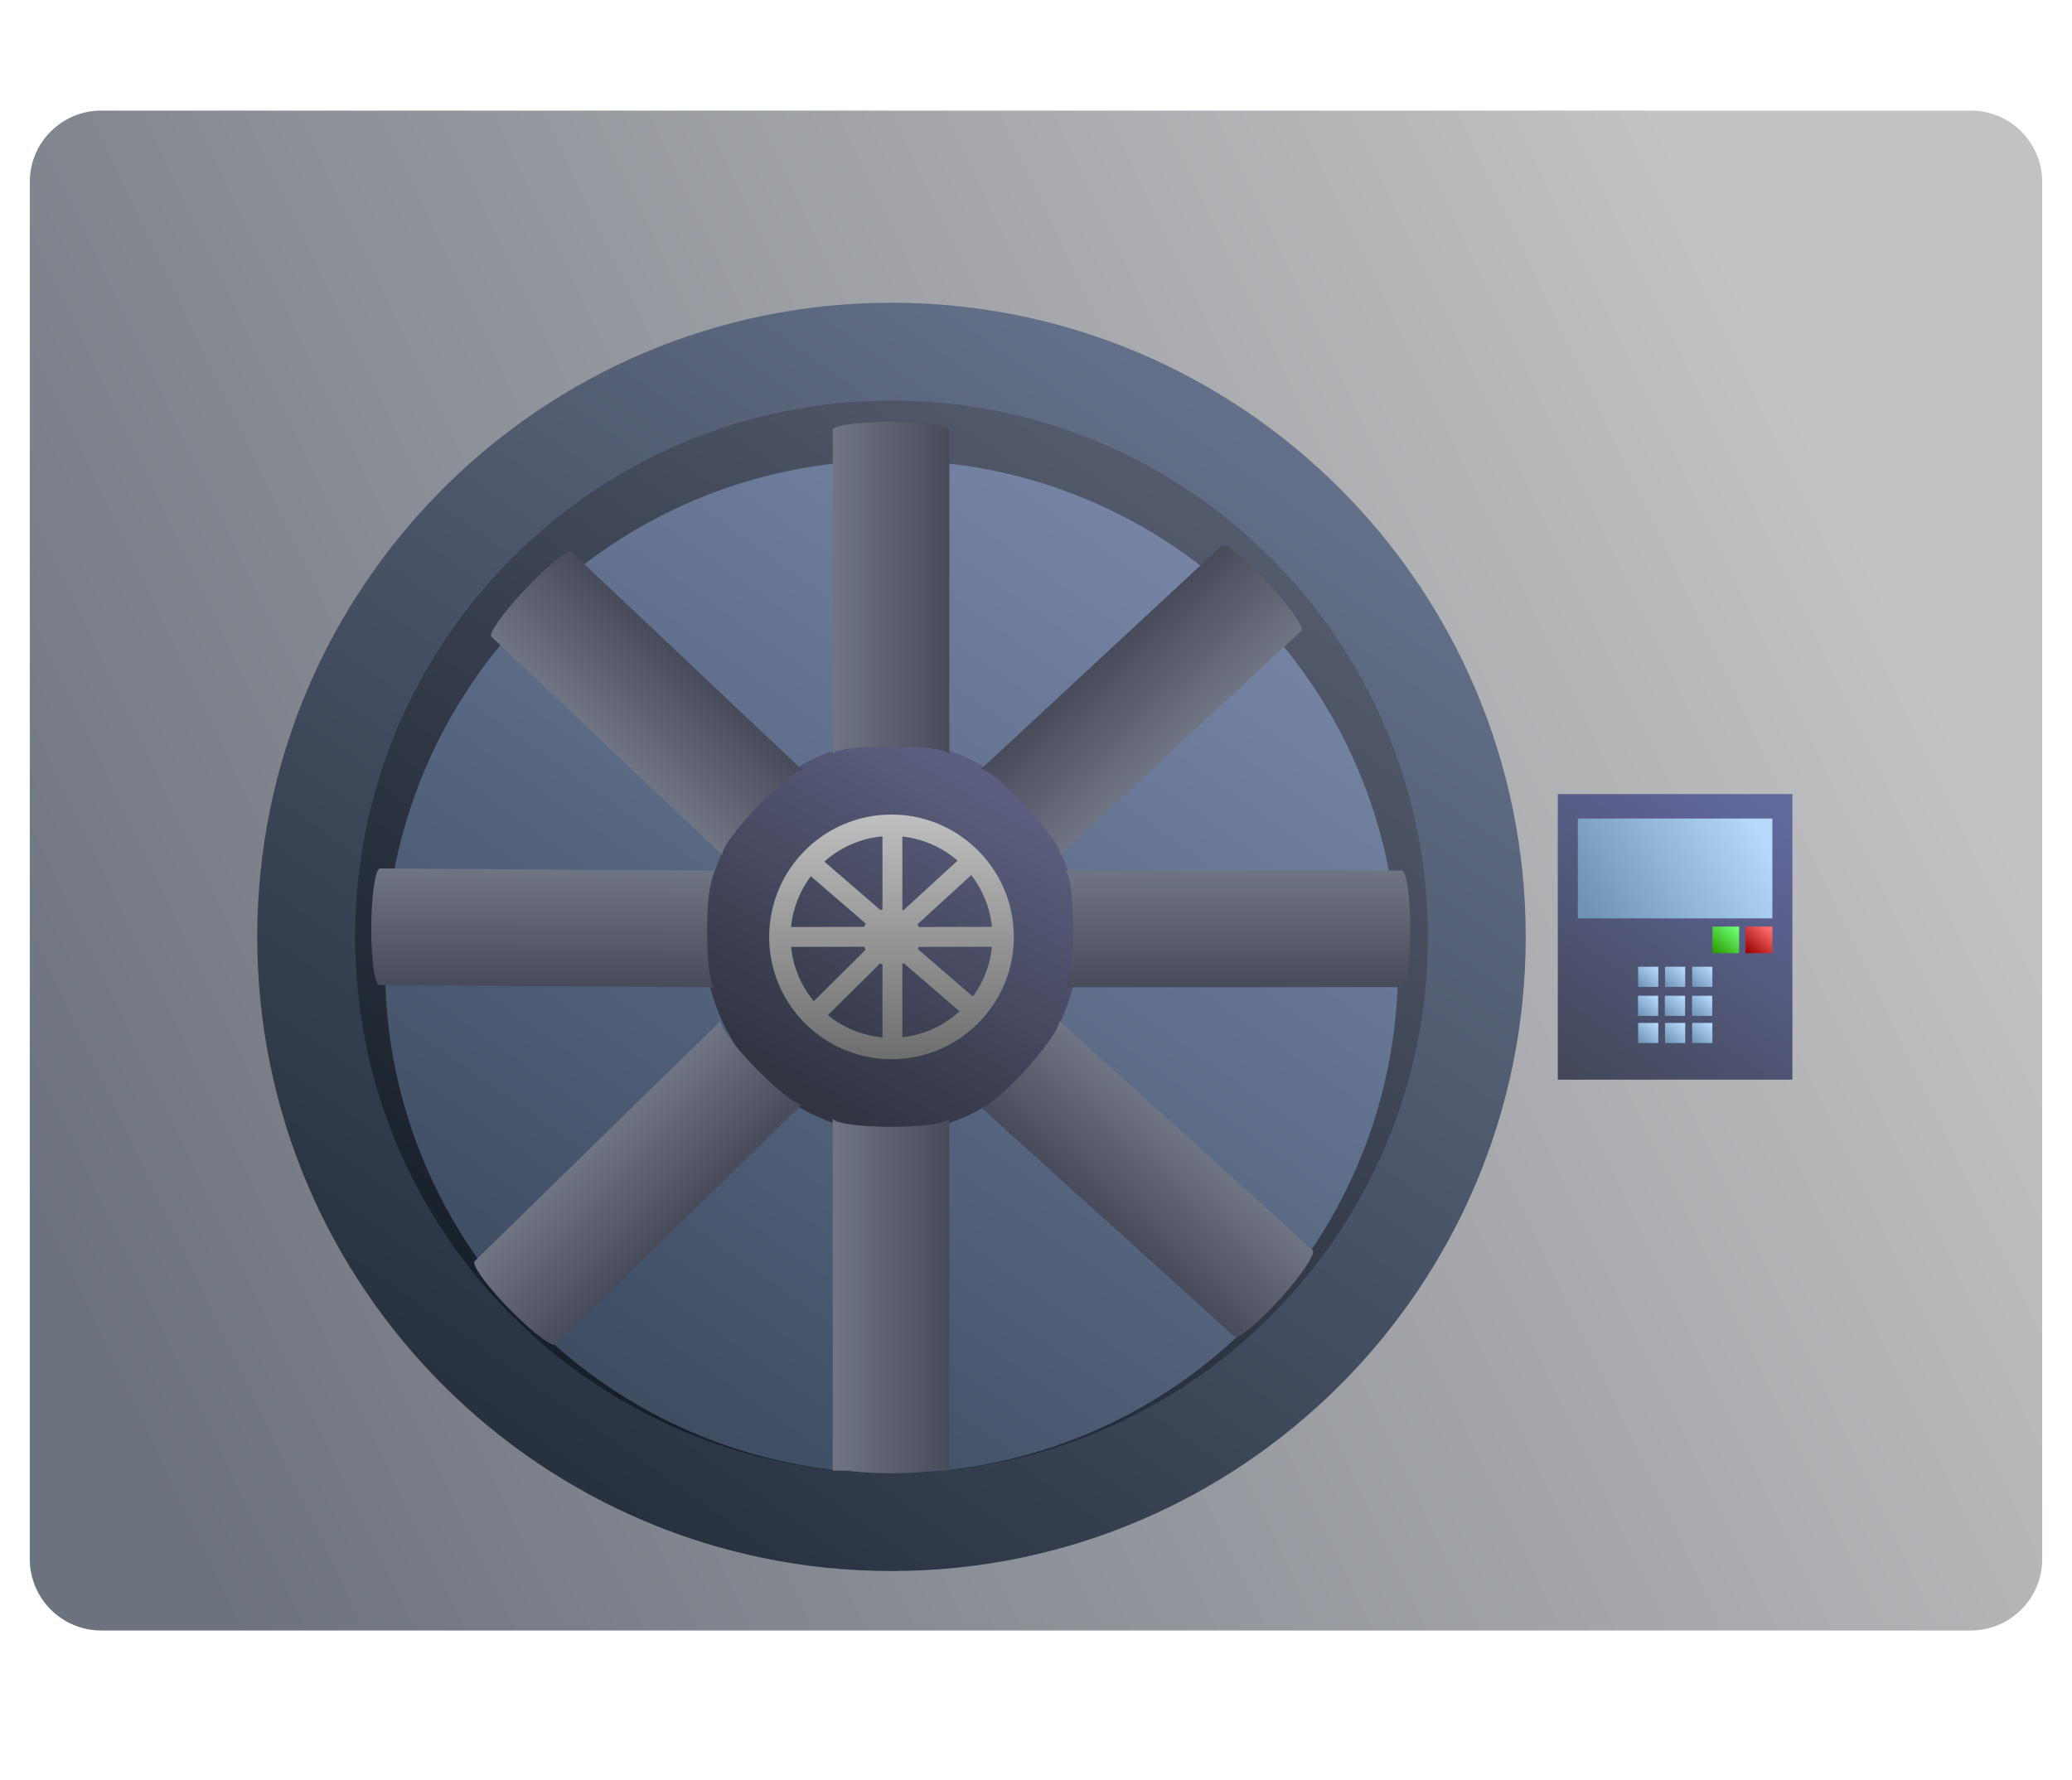 <?xml version="1.0" encoding="UTF-8" standalone="no"?>
<!DOCTYPE svg PUBLIC "-//W3C//DTD SVG 1.1//EN" "http://www.w3.org/Graphics/SVG/1.1/DTD/svg11.dtd">
<svg version="1.1" xmlns="http://www.w3.org/2000/svg" xmlns:xlink="http://www.w3.org/1999/xlink" preserveAspectRatio="xMidYMid meet" viewBox="0 0 640 550" width="640" height="550"><defs><path d="M630.8 56.24C630.8 44.04 620.92 34.16 608.72 34.16C488.82 34.16 151.18 34.16 31.28 34.16C19.08 34.16 9.2 44.04 9.2 56.24C9.2 145.73 9.2 392.13 9.2 481.62C9.2 493.81 19.08 503.7 31.28 503.7C151.18 503.7 488.82 503.7 608.72 503.7C620.92 503.7 630.8 493.81 630.8 481.62C630.8 392.13 630.8 145.73 630.8 56.24Z" id="c2zST4Xo7i"></path><linearGradient id="gradienta5wP20SyoG" gradientUnits="userSpaceOnUse" x1="610.14" y1="238.9" x2="67.36" y2="497.96"><stop style="stop-color: #c2c2c2;stop-opacity: 1" offset="0%"></stop><stop style="stop-color: #6c727e;stop-opacity: 1" offset="100%"></stop></linearGradient><path d="M471.27 289.43C471.27 397.55 383.49 485.33 275.37 485.33C167.24 485.33 79.46 397.55 79.46 289.43C79.46 181.3 167.24 93.52 275.37 93.52C383.49 93.52 471.27 181.3 471.27 289.43Z" id="a8jfbZq1f"></path><linearGradient id="gradientcXPeW07q" gradientUnits="userSpaceOnUse" x1="379.47" y1="130.46" x2="159.5" y2="443.35"><stop style="stop-color: #647089;stop-opacity: 1" offset="0%"></stop><stop style="stop-color: #28313e;stop-opacity: 1" offset="100%"></stop></linearGradient><path d="M441.04 289.43C441.04 380.87 366.81 455.1 275.37 455.1C183.93 455.1 109.69 380.87 109.69 289.43C109.69 197.98 183.93 123.75 275.37 123.75C366.81 123.75 441.04 197.98 441.04 289.43Z" id="etLSvW5dN"></path><linearGradient id="gradienta1JDuhQSb" gradientUnits="userSpaceOnUse" x1="363.41" y1="154.99" x2="177.38" y2="419.6"><stop style="stop-color: #535a6c;stop-opacity: 1" offset="0%"></stop><stop style="stop-color: #171f2a;stop-opacity: 1" offset="100%"></stop></linearGradient><path d="M431.81 298.66C431.81 385 361.71 455.1 275.37 455.1C189.02 455.1 118.92 385 118.92 298.66C118.92 212.32 189.02 142.22 275.37 142.22C361.71 142.22 431.81 212.32 431.81 298.66Z" id="bdhBJq9Hp"></path><linearGradient id="gradienthoBlAfsVY" gradientUnits="userSpaceOnUse" x1="358.5" y1="171.72" x2="182.84" y2="421.58"><stop style="stop-color: #7584a4;stop-opacity: 1" offset="0%"></stop><stop style="stop-color: #3e4d62;stop-opacity: 1" offset="100%"></stop></linearGradient><path d="M333.3 289.43C333.3 322.79 307.34 349.88 275.37 349.88C243.39 349.88 217.43 322.79 217.43 289.43C217.43 256.06 243.39 228.98 275.37 228.98C307.34 228.98 333.3 256.06 333.3 289.43Z" id="bgHWuXHFp"></path><linearGradient id="gradientacg2MSRTYr" gradientUnits="userSpaceOnUse" x1="307.27" y1="245.77" x2="251.76" y2="338.12"><stop style="stop-color: #5b5e7e;stop-opacity: 1" offset="0%"></stop><stop style="stop-color: #313441;stop-opacity: 1" offset="100%"></stop></linearGradient><path d="M278.46 251.77L279.99 251.92L281.49 252.14L282.98 252.41L284.44 252.74L285.88 253.13L287.3 253.57L288.7 254.07L290.07 254.61L291.41 255.21L292.72 255.86L294.01 256.56L295.26 257.31L296.48 258.1L297.67 258.94L298.83 259.82L299.95 260.74L301.03 261.71L302.08 262.72L303.08 263.76L304.05 264.84L304.97 265.96L305.85 267.12L306.69 268.31L307.48 269.53L308.23 270.78L308.93 272.07L309.58 273.38L310.18 274.72L310.72 276.09L311.22 277.49L311.66 278.91L312.05 280.35L312.38 281.82L312.65 283.3L312.87 284.81L313.02 286.33L313.12 287.87L313.15 289.43L313.12 290.98L313.02 292.52L312.87 294.05L312.65 295.55L312.38 297.04L312.05 298.5L311.66 299.94L311.22 301.36L310.72 302.76L310.18 304.13L309.58 305.47L308.93 306.78L308.23 308.07L307.48 309.32L306.69 310.54L305.85 311.73L304.97 312.89L304.05 314.01L303.08 315.09L302.08 316.14L301.03 317.14L299.95 318.11L298.83 319.03L297.67 319.91L296.48 320.75L295.26 321.54L294.01 322.29L292.72 322.99L291.41 323.64L290.07 324.24L288.7 324.78L287.3 325.28L285.88 325.72L284.44 326.11L282.98 326.44L281.49 326.71L279.99 326.93L278.46 327.08L276.92 327.18L275.37 327.21L273.81 327.18L272.27 327.08L270.75 326.93L269.24 326.71L267.76 326.44L266.29 326.11L264.85 325.72L263.43 325.28L262.03 324.78L260.67 324.24L259.32 323.64L258.01 322.99L256.72 322.29L255.47 321.54L254.25 320.75L253.06 319.91L251.9 319.03L250.78 318.11L249.7 317.14L248.66 316.14L247.65 315.09L246.68 314.01L245.76 312.89L244.88 311.73L244.04 310.54L243.25 309.32L242.5 308.07L241.8 306.78L241.16 305.47L240.56 304.13L240.01 302.76L239.51 301.36L239.07 299.94L238.68 298.5L238.35 297.04L238.08 295.55L237.87 294.05L237.71 292.52L237.62 290.98L237.58 289.43L237.62 287.87L237.71 286.33L237.87 284.81L238.08 283.3L238.35 281.82L238.68 280.35L239.07 278.91L239.51 277.49L240.01 276.09L240.56 274.72L241.16 273.38L241.8 272.07L242.5 270.78L243.25 269.53L244.04 268.31L244.88 267.12L245.76 265.96L246.68 264.84L247.65 263.76L248.66 262.72L249.7 261.71L250.78 260.74L251.9 259.82L253.06 258.94L254.25 258.1L255.47 257.31L256.72 256.56L258.01 255.86L259.32 255.21L260.67 254.61L262.03 254.07L263.43 253.57L264.85 253.13L266.29 252.74L267.76 252.41L269.24 252.14L270.75 251.92L272.27 251.77L273.81 251.68L275.37 251.64L276.92 251.68L278.46 251.77ZM256.57 314.28L257.56 315.01L258.59 315.69L259.64 316.34L260.72 316.94L261.82 317.5L262.95 318.02L264.11 318.5L265.28 318.92L266.48 319.31L267.7 319.64L268.93 319.93L270.19 320.17L271.46 320.35L272.58 320.47L272.58 297.94L271.81 297.65L255.72 313.62L256.57 314.28ZM278.72 297.73L278.72 320.41L279.27 320.35L280.55 320.17L281.8 319.93L283.04 319.64L284.25 319.31L285.45 318.92L286.63 318.5L287.78 318.02L288.91 317.5L290.01 316.94L291.09 316.34L292.15 315.69L293.17 315.01L294.16 314.28L295.13 313.52L296.06 312.72L296.39 312.43L279.16 297.56L279.15 297.56L278.72 297.73ZM244.44 293.33L244.63 294.6L244.86 295.86L245.15 297.1L245.48 298.31L245.87 299.51L246.3 300.69L246.77 301.84L247.29 302.97L247.85 304.07L248.45 305.15L249.1 306.2L249.78 307.23L250.51 308.22L251.27 309.19L251.36 309.3L267.35 293.42L267.23 293.21L266.95 292.47L244.36 292.52L244.44 293.33ZM283.51 293.2L300.49 307.86L300.95 307.23L301.63 306.2L302.28 305.15L302.88 304.07L303.44 302.97L303.96 301.84L304.44 300.69L304.87 299.51L305.25 298.31L305.58 297.1L305.87 295.86L306.11 294.6L306.29 293.33L306.38 292.47L283.77 292.52L283.51 293.2ZM283.5 285.64L283.79 286.38L306.38 286.33L306.29 285.52L306.11 284.25L305.87 282.99L305.58 281.75L305.25 280.54L304.87 279.34L304.44 278.16L303.96 277.01L303.44 275.88L302.88 274.78L302.28 273.7L301.63 272.65L300.95 271.62L300.22 270.63L299.99 270.33L283.43 285.51L283.5 285.64ZM249.1 272.65L248.45 273.7L247.85 274.78L247.29 275.88L246.77 277.01L246.3 278.16L245.87 279.34L245.48 280.54L245.15 281.75L244.86 282.99L244.63 284.25L244.44 285.52L244.35 286.38L266.97 286.33L267.23 285.64L267.41 285.32L250.46 270.69L249.78 271.62L249.1 272.65ZM279.01 281.24L295.77 265.88L295.13 265.33L294.16 264.57L293.17 263.84L292.15 263.16L291.09 262.51L290.01 261.91L288.91 261.35L287.78 260.83L286.63 260.36L285.45 259.93L284.25 259.54L283.04 259.21L281.8 258.92L280.55 258.68L279.27 258.5L278.72 258.44L278.72 281.12L279.01 281.24ZM270.19 258.68L268.93 258.92L267.7 259.21L266.48 259.54L265.28 259.93L264.11 260.36L262.95 260.83L261.82 261.35L260.72 261.91L259.64 262.51L258.59 263.16L257.56 263.84L256.57 264.57L255.6 265.33L254.67 266.13L254.62 266.17L271.96 281.14L272.58 280.91L272.58 258.38L271.46 258.5L270.19 258.68Z" id="bb4J3hPSM"></path><linearGradient id="gradientbgaZ8aKf3" gradientUnits="userSpaceOnUse" x1="275.37" y1="251.64" x2="275.37" y2="327.21"><stop style="stop-color: #bfbfbf;stop-opacity: 1" offset="0%"></stop><stop style="stop-color: #6e6e6e;stop-opacity: 1" offset="100%"></stop></linearGradient><path d="M279.35 130.37L281.29 130.45L283.14 130.56L284.87 130.69L286.48 130.85L287.95 131.04L289.27 131.24L290.43 131.46L291.4 131.71L292.18 131.96L292.76 132.23L293.11 132.52L293.23 132.81L293.23 233.04L293.11 232.74L292.76 232.46L292.18 232.19L291.4 231.94L290.43 231.69L289.27 231.47L287.95 231.27L286.48 231.08L284.87 230.92L283.14 230.79L281.29 230.68L279.35 230.6L277.32 230.55L275.22 230.53L273.12 230.55L271.1 230.6L269.15 230.68L267.31 230.79L265.57 230.92L263.96 231.08L262.49 231.27L261.17 231.47L260.02 231.69L259.05 231.94L258.26 232.19L257.69 232.46L257.33 232.74L257.21 233.04L257.21 132.81L257.33 132.52L257.69 132.23L258.26 131.96L259.05 131.71L260.02 131.46L261.17 131.24L262.49 131.04L263.96 130.85L265.57 130.69L267.31 130.56L269.15 130.45L271.1 130.37L273.12 130.32L275.22 130.3L277.32 130.32L279.35 130.37Z" id="dBNMKJNV2"></path><linearGradient id="gradientacv8c9RGJ" gradientUnits="userSpaceOnUse" x1="293.23" y1="174.64" x2="257.21" y2="174.64"><stop style="stop-color: #474b5a;stop-opacity: 1" offset="0%"></stop><stop style="stop-color: #707584;stop-opacity: 1" offset="100%"></stop></linearGradient><path d="M287.97 454.32L287.95 454.32L286.48 454.52L284.87 454.69L283.14 454.83L281.29 454.95L279.35 455.03L277.32 455.09L275.22 455.1L273.12 455.09L271.1 455.03L269.15 454.95L267.31 454.83L265.57 454.69L263.96 454.52L262.49 454.32L262.48 454.32L257.21 454.32L257.21 345.43L257.33 345.74L257.69 346.04L258.26 346.33L259.05 346.61L260.02 346.86L261.17 347.1L262.49 347.32L263.96 347.52L265.57 347.69L267.31 347.83L269.15 347.95L271.1 348.03L273.12 348.09L275.22 348.11L277.32 348.09L279.35 348.03L281.29 347.95L283.14 347.83L284.87 347.69L286.48 347.52L287.95 347.32L289.27 347.1L290.43 346.86L291.4 346.61L292.18 346.33L292.76 346.04L293.11 345.74L293.23 345.43L293.23 454.32L287.97 454.32Z" id="b1b2hgTBrc"></path><linearGradient id="gradienta10hd5QlSS" gradientUnits="userSpaceOnUse" x1="293.23" y1="407.77" x2="257.21" y2="407.77"><stop style="stop-color: #474b5a;stop-opacity: 1" offset="0%"></stop><stop style="stop-color: #707584;stop-opacity: 1" offset="100%"></stop></linearGradient><path d="M221.11 268.98L220.81 269.1L220.52 269.45L220.23 270.02L219.96 270.8L219.71 271.77L219.47 272.92L219.25 274.24L219.05 275.71L218.87 277.32L218.72 279.05L218.59 280.9L218.5 282.84L218.43 284.87L218.4 286.97L218.41 289.07L218.44 291.1L218.51 293.04L218.61 294.89L218.74 296.62L218.9 298.23L219.08 299.71L219.28 301.03L219.5 302.18L219.75 303.16L220.01 303.94L220.28 304.51L220.57 304.87L220.88 304.99L117.16 304.31L116.85 304.18L116.56 303.83L116.29 303.25L116.03 302.47L115.78 301.49L115.56 300.34L115.36 299.02L115.18 297.54L115.02 295.93L114.89 294.2L114.79 292.35L114.72 290.41L114.69 288.38L114.68 286.28L114.71 284.18L114.78 282.15L114.87 280.21L115 278.36L115.15 276.63L115.33 275.02L115.53 273.55L115.75 272.24L115.99 271.08L116.24 270.11L116.51 269.33L116.8 268.76L117.09 268.41L117.4 268.29L221.12 268.98L221.11 268.98Z" id="g55ioGtJVD"></path><linearGradient id="gradientfaVcTUZNHW" gradientUnits="userSpaceOnUse" x1="160.45" y1="304.59" x2="160.69" y2="268.58"><stop style="stop-color: #474b5a;stop-opacity: 1" offset="0%"></stop><stop style="stop-color: #707584;stop-opacity: 1" offset="100%"></stop></linearGradient><path d="M433.57 269.4L433.85 269.98L434.12 270.76L434.37 271.73L434.61 272.89L434.82 274.2L435.01 275.68L435.18 277.28L435.32 279.02L435.43 280.86L435.52 282.81L435.57 284.84L435.59 286.94L435.57 289.04L435.52 291.06L435.44 293.01L435.33 294.85L435.19 296.59L435.02 298.2L434.83 299.67L434.62 300.99L434.39 302.14L434.14 303.11L433.87 303.9L433.59 304.47L433.3 304.82L432.99 304.95L432.99 304.95L328.9 304.99L328.9 304.99L329.21 304.87L329.5 304.52L329.78 303.94L330.05 303.16L330.3 302.19L330.53 301.04L330.74 299.72L330.93 298.25L331.1 296.64L331.24 294.9L331.35 293.06L331.43 291.11L331.48 289.08L331.5 286.98L331.48 284.88L331.43 282.86L331.34 280.91L331.23 279.07L331.09 277.33L330.92 275.72L330.73 274.25L330.52 272.93L330.28 271.78L330.03 270.81L329.76 270.03L329.48 269.45L329.19 269.1L328.89 268.98L432.98 268.93L433.28 269.05L433.57 269.4Z" id="bkTr4hT0s"></path><linearGradient id="gradiente36fh0cnCH" gradientUnits="userSpaceOnUse" x1="389.54" y1="304.97" x2="389.53" y2="268.95"><stop style="stop-color: #474b5a;stop-opacity: 1" offset="0%"></stop><stop style="stop-color: #707584;stop-opacity: 1" offset="100%"></stop></linearGradient><path d="M304.23 341.76L304.95 341.36L305.79 340.81L306.74 340.12L307.79 339.28L308.92 338.32L310.12 337.24L311.39 336.05L312.72 334.76L314.08 333.38L315.48 331.91L316.9 330.36L318.3 328.8L319.62 327.26L320.86 325.76L322.02 324.31L323.08 322.93L324.03 321.62L324.87 320.4L325.6 319.28L326.2 318.27L326.66 317.37L326.98 316.61L327.16 316L327.17 315.53L327.03 315.24L405.45 386.19L405.45 386.19L405.59 386.49L405.58 386.95L405.4 387.57L405.08 388.33L404.62 389.22L404.02 390.24L403.29 391.36L402.45 392.58L401.49 393.89L400.44 395.27L399.28 396.72L398.04 398.21L396.72 399.75L395.32 401.32L393.9 402.87L392.5 404.34L391.14 405.72L389.81 407.01L388.54 408.2L387.34 409.28L386.21 410.24L385.16 411.08L384.21 411.77L383.37 412.32L382.65 412.72L382.05 412.96L381.59 413.02L381.28 412.9L381.28 412.9L302.86 341.94L303.17 342.06L303.63 342L304.23 341.76Z" id="b5n3A2iqwh"></path><linearGradient id="gradienta8clzqNsyU" gradientUnits="userSpaceOnUse" x1="348.55" y1="383.28" x2="372.71" y2="356.57"><stop style="stop-color: #474b5a;stop-opacity: 1" offset="0%"></stop><stop style="stop-color: #707584;stop-opacity: 1" offset="100%"></stop></linearGradient><path d="M378.19 168.46L378.78 168.69L379.5 169.09L380.34 169.63L381.3 170.32L382.35 171.15L383.48 172.1L384.7 173.17L385.98 174.34L387.32 175.62L388.7 176.99L390.12 178.44L391.56 179.97L392.97 181.52L394.32 183.04L395.58 184.52L396.75 185.95L397.83 187.31L398.81 188.6L399.67 189.81L400.42 190.91L401.04 191.91L401.52 192.79L401.86 193.54L402.05 194.15L402.08 194.61L401.95 194.9L401.95 194.9L327.37 264.16L327.51 263.87L327.48 263.41L327.29 262.8L326.95 262.05L326.46 261.17L325.85 260.17L325.1 259.07L324.24 257.86L323.26 256.57L322.18 255.21L321 253.78L319.74 252.3L318.4 250.78L316.98 249.23L315.54 247.7L314.12 246.25L312.74 244.88L311.4 243.6L310.12 242.43L308.91 241.36L307.77 240.41L306.72 239.58L305.77 238.89L304.93 238.35L304.21 237.95L303.61 237.72L303.16 237.65L302.86 237.76L377.44 168.51L377.74 168.39L378.19 168.46Z" id="c2GIlJErU"></path><linearGradient id="gradientbz3Bsiys2" gradientUnits="userSpaceOnUse" x1="346.31" y1="197.42" x2="370.82" y2="223.81"><stop style="stop-color: #474b5a;stop-opacity: 1" offset="0%"></stop><stop style="stop-color: #707584;stop-opacity: 1" offset="100%"></stop></linearGradient><path d="M246.58 238.17L245.86 238.57L245.02 239.11L244.07 239.8L243.02 240.62L241.88 241.57L240.66 242.63L239.37 243.8L238.03 245.07L236.63 246.43L235.2 247.87L233.75 249.38L232.32 250.92L230.96 252.43L229.69 253.89L228.49 255.31L227.4 256.66L226.41 257.94L225.53 259.13L224.77 260.22L224.14 261.21L223.64 262.08L223.29 262.82L223.08 263.42L223.04 263.87L223.17 264.16L151.78 196.69L151.78 196.69L151.65 196.4L151.69 195.96L151.9 195.36L152.25 194.62L152.75 193.75L153.38 192.76L154.14 191.66L155.02 190.47L156.01 189.19L157.11 187.84L158.3 186.42L159.57 184.96L160.93 183.45L162.36 181.91L163.82 180.4L165.24 178.96L166.64 177.6L167.98 176.33L169.27 175.16L170.49 174.1L171.63 173.15L172.68 172.33L173.63 171.65L174.47 171.1L175.19 170.71L175.78 170.47L176.23 170.4L176.52 170.51L247.91 237.98L247.61 237.87L247.17 237.94L246.58 238.17Z" id="aHuGtVhzz"></path><linearGradient id="gradientb6hxpH7jz2" gradientUnits="userSpaceOnUse" x1="206.32" y1="198.67" x2="181.58" y2="224.85"><stop style="stop-color: #474b5a;stop-opacity: 1" offset="0%"></stop><stop style="stop-color: #707584;stop-opacity: 1" offset="100%"></stop></linearGradient><path d="M171.48 415.51L171.02 415.46L170.41 415.25L169.67 414.88L168.8 414.37L167.83 413.71L166.75 412.92L165.58 412L164.34 410.97L163.02 409.83L161.65 408.59L160.23 407.26L158.78 405.84L157.3 404.35L155.84 402.84L154.46 401.35L153.16 399.9L151.96 398.5L150.85 397.16L149.84 395.89L148.96 394.7L148.19 393.61L147.55 392.62L147.06 391.74L146.71 390.99L146.51 390.38L146.48 389.92L146.61 389.61L222.73 315.24L222.6 315.54L222.63 316L222.83 316.61L223.18 317.36L223.67 318.24L224.31 319.23L225.08 320.32L225.96 321.51L226.97 322.78L228.08 324.12L229.28 325.52L230.58 326.97L231.96 328.46L233.42 329.98L234.9 331.46L236.35 332.88L237.77 334.21L239.14 335.45L240.46 336.59L241.7 337.62L242.87 338.54L243.95 339.33L244.93 339.99L245.79 340.5L246.53 340.87L247.14 341.08L247.6 341.13L247.91 341L171.79 415.38L171.79 415.38L171.48 415.51Z" id="azilJLWzV"></path><linearGradient id="gradientgFCYHbYEg" gradientUnits="userSpaceOnUse" x1="203.56" y1="384.33" x2="178.39" y2="358.57"><stop style="stop-color: #474b5a;stop-opacity: 1" offset="0%"></stop><stop style="stop-color: #707584;stop-opacity: 1" offset="100%"></stop></linearGradient><path d="M481.17 245.31L553.64 245.31L553.64 333.54L481.17 333.54L481.17 245.31Z" id="c2nrqT33X6"></path><linearGradient id="gradientb3D37lZaTC" gradientUnits="userSpaceOnUse" x1="546.6" y1="249.34" x2="486.21" y2="333.54"><stop style="stop-color: #61689e;stop-opacity: 1" offset="0%"></stop><stop style="stop-color: #505576;stop-opacity: 1" offset="57.867%"></stop><stop style="stop-color: #434759;stop-opacity: 1" offset="100%"></stop></linearGradient><path d="M487.36 252.86L547.45 252.86L547.45 283.72L487.36 283.72L487.36 252.86Z" id="aMHHvvfMY"></path><linearGradient id="gradientc1dHR9mEWS" gradientUnits="userSpaceOnUse" x1="541.61" y1="254.27" x2="491.53" y2="283.72"><stop style="stop-color: #b4d9fb;stop-opacity: 1" offset="0%"></stop><stop style="stop-color: #6f93b4;stop-opacity: 1" offset="100%"></stop></linearGradient><path d="M505.98 298.66L512.22 298.66L512.22 304.88L505.98 304.88L505.98 298.66Z" id="a70KH4B3nc"></path><linearGradient id="gradientc7cHKtmCL" gradientUnits="userSpaceOnUse" x1="511.62" y1="298.94" x2="506.42" y2="304.88"><stop style="stop-color: #b4d9fb;stop-opacity: 1" offset="0%"></stop><stop style="stop-color: #6f93b4;stop-opacity: 1" offset="100%"></stop></linearGradient><path d="M514.29 298.66L520.53 298.66L520.53 304.88L514.29 304.88L514.29 298.66Z" id="dKuk6SFab"></path><linearGradient id="gradientajOWyOwMD" gradientUnits="userSpaceOnUse" x1="519.92" y1="298.94" x2="514.72" y2="304.88"><stop style="stop-color: #b4d9fb;stop-opacity: 1" offset="0%"></stop><stop style="stop-color: #6f93b4;stop-opacity: 1" offset="100%"></stop></linearGradient><path d="M522.67 298.66L528.92 298.66L528.92 304.88L522.67 304.88L522.67 298.66Z" id="d27KP2l4lV"></path><linearGradient id="gradientd2Kl07kWTH" gradientUnits="userSpaceOnUse" x1="528.31" y1="298.94" x2="523.11" y2="304.88"><stop style="stop-color: #b4d9fb;stop-opacity: 1" offset="0%"></stop><stop style="stop-color: #6f93b4;stop-opacity: 1" offset="100%"></stop></linearGradient><path d="M505.94 307.62L512.18 307.62L512.18 313.84L505.94 313.84L505.94 307.62Z" id="d2ilAp0tEO"></path><linearGradient id="gradientc5za6x6rz" gradientUnits="userSpaceOnUse" x1="511.58" y1="307.9" x2="506.37" y2="313.84"><stop style="stop-color: #b4d9fb;stop-opacity: 1" offset="0%"></stop><stop style="stop-color: #6f93b4;stop-opacity: 1" offset="100%"></stop></linearGradient><path d="M514.24 307.62L520.49 307.62L520.49 313.84L514.24 313.84L514.24 307.62Z" id="b2Pvo2eEUS"></path><linearGradient id="gradienta1LJCgfiLf" gradientUnits="userSpaceOnUse" x1="519.88" y1="307.9" x2="514.68" y2="313.84"><stop style="stop-color: #b4d9fb;stop-opacity: 1" offset="0%"></stop><stop style="stop-color: #6f93b4;stop-opacity: 1" offset="100%"></stop></linearGradient><path d="M522.63 307.62L528.87 307.62L528.87 313.84L522.63 313.84L522.63 307.62Z" id="bM70s6eW"></path><linearGradient id="gradientb70mG6cgMp" gradientUnits="userSpaceOnUse" x1="528.27" y1="307.9" x2="523.06" y2="313.84"><stop style="stop-color: #b4d9fb;stop-opacity: 1" offset="0%"></stop><stop style="stop-color: #6f93b4;stop-opacity: 1" offset="100%"></stop></linearGradient><path d="M505.98 316.01L512.22 316.01L512.22 322.22L505.98 322.22L505.98 316.01Z" id="b11aMfMyj6"></path><linearGradient id="gradientb5VU1aL40N" gradientUnits="userSpaceOnUse" x1="511.62" y1="316.29" x2="506.42" y2="322.22"><stop style="stop-color: #b4d9fb;stop-opacity: 1" offset="0%"></stop><stop style="stop-color: #6f93b4;stop-opacity: 1" offset="100%"></stop></linearGradient><path d="M514.29 316.01L520.53 316.01L520.53 322.22L514.29 322.22L514.29 316.01Z" id="d4pprmWRrh"></path><linearGradient id="gradientb1svJhSiI7" gradientUnits="userSpaceOnUse" x1="519.92" y1="316.29" x2="514.72" y2="322.22"><stop style="stop-color: #b4d9fb;stop-opacity: 1" offset="0%"></stop><stop style="stop-color: #6f93b4;stop-opacity: 1" offset="100%"></stop></linearGradient><path d="M522.67 316.01L528.92 316.01L528.92 322.22L522.67 322.22L522.67 316.01Z" id="chCvdrU4M"></path><linearGradient id="gradientdVPnxS6oC" gradientUnits="userSpaceOnUse" x1="528.31" y1="316.29" x2="523.11" y2="322.22"><stop style="stop-color: #b4d9fb;stop-opacity: 1" offset="0%"></stop><stop style="stop-color: #6f93b4;stop-opacity: 1" offset="100%"></stop></linearGradient><path d="M528.92 286.25L537.17 286.25L537.17 294.47L528.92 294.47L528.92 286.25Z" id="a5Ab5RxdZ"></path><linearGradient id="gradientaaR57mZxhc" gradientUnits="userSpaceOnUse" x1="536.37" y1="286.62" x2="529.49" y2="294.47"><stop style="stop-color: #6fff79;stop-opacity: 1" offset="0%"></stop><stop style="stop-color: #2c9b00;stop-opacity: 1" offset="100%"></stop></linearGradient><path d="M539.2 286.25L547.45 286.25L547.45 294.47L539.2 294.47L539.2 286.25Z" id="aLrb50dZV"></path><linearGradient id="gradienta1kIKmjmjV" gradientUnits="userSpaceOnUse" x1="546.65" y1="286.62" x2="539.77" y2="294.47"><stop style="stop-color: #ff6f6f;stop-opacity: 1" offset="0%"></stop><stop style="stop-color: #9b0000;stop-opacity: 1" offset="100%"></stop></linearGradient></defs><g><g><g><use xlink:href="#c2zST4Xo7i" opacity="1" fill="url(#gradienta5wP20SyoG)"></use></g><g><use xlink:href="#a8jfbZq1f" opacity="1" fill="url(#gradientcXPeW07q)"></use></g><g><use xlink:href="#etLSvW5dN" opacity="1" fill="url(#gradienta1JDuhQSb)"></use></g><g><use xlink:href="#bdhBJq9Hp" opacity="1" fill="url(#gradienthoBlAfsVY)"></use></g><g><use xlink:href="#bgHWuXHFp" opacity="1" fill="url(#gradientacg2MSRTYr)"></use></g><g><use xlink:href="#bb4J3hPSM" opacity="1" fill="url(#gradientbgaZ8aKf3)"></use></g><g><use xlink:href="#dBNMKJNV2" opacity="1" fill="url(#gradientacv8c9RGJ)"></use></g><g><use xlink:href="#b1b2hgTBrc" opacity="1" fill="url(#gradienta10hd5QlSS)"></use></g><g><use xlink:href="#g55ioGtJVD" opacity="1" fill="url(#gradientfaVcTUZNHW)"></use></g><g><use xlink:href="#bkTr4hT0s" opacity="1" fill="url(#gradiente36fh0cnCH)"></use></g><g><use xlink:href="#b5n3A2iqwh" opacity="1" fill="url(#gradienta8clzqNsyU)"></use></g><g><use xlink:href="#c2GIlJErU" opacity="1" fill="url(#gradientbz3Bsiys2)"></use></g><g><use xlink:href="#aHuGtVhzz" opacity="1" fill="url(#gradientb6hxpH7jz2)"></use></g><g><use xlink:href="#azilJLWzV" opacity="1" fill="url(#gradientgFCYHbYEg)"></use></g><g><use xlink:href="#c2nrqT33X6" opacity="1" fill="url(#gradientb3D37lZaTC)"></use></g><g><use xlink:href="#aMHHvvfMY" opacity="1" fill="url(#gradientc1dHR9mEWS)"></use></g><g><use xlink:href="#a70KH4B3nc" opacity="1" fill="url(#gradientc7cHKtmCL)"></use></g><g><use xlink:href="#dKuk6SFab" opacity="1" fill="url(#gradientajOWyOwMD)"></use></g><g><use xlink:href="#d27KP2l4lV" opacity="1" fill="url(#gradientd2Kl07kWTH)"></use></g><g><use xlink:href="#d2ilAp0tEO" opacity="1" fill="url(#gradientc5za6x6rz)"></use></g><g><use xlink:href="#b2Pvo2eEUS" opacity="1" fill="url(#gradienta1LJCgfiLf)"></use></g><g><use xlink:href="#bM70s6eW" opacity="1" fill="url(#gradientb70mG6cgMp)"></use></g><g><use xlink:href="#b11aMfMyj6" opacity="1" fill="url(#gradientb5VU1aL40N)"></use></g><g><use xlink:href="#d4pprmWRrh" opacity="1" fill="url(#gradientb1svJhSiI7)"></use></g><g><use xlink:href="#chCvdrU4M" opacity="1" fill="url(#gradientdVPnxS6oC)"></use></g><g><use xlink:href="#a5Ab5RxdZ" opacity="1" fill="url(#gradientaaR57mZxhc)"></use></g><g><use xlink:href="#aLrb50dZV" opacity="1" fill="url(#gradienta1kIKmjmjV)"></use></g></g></g></svg>